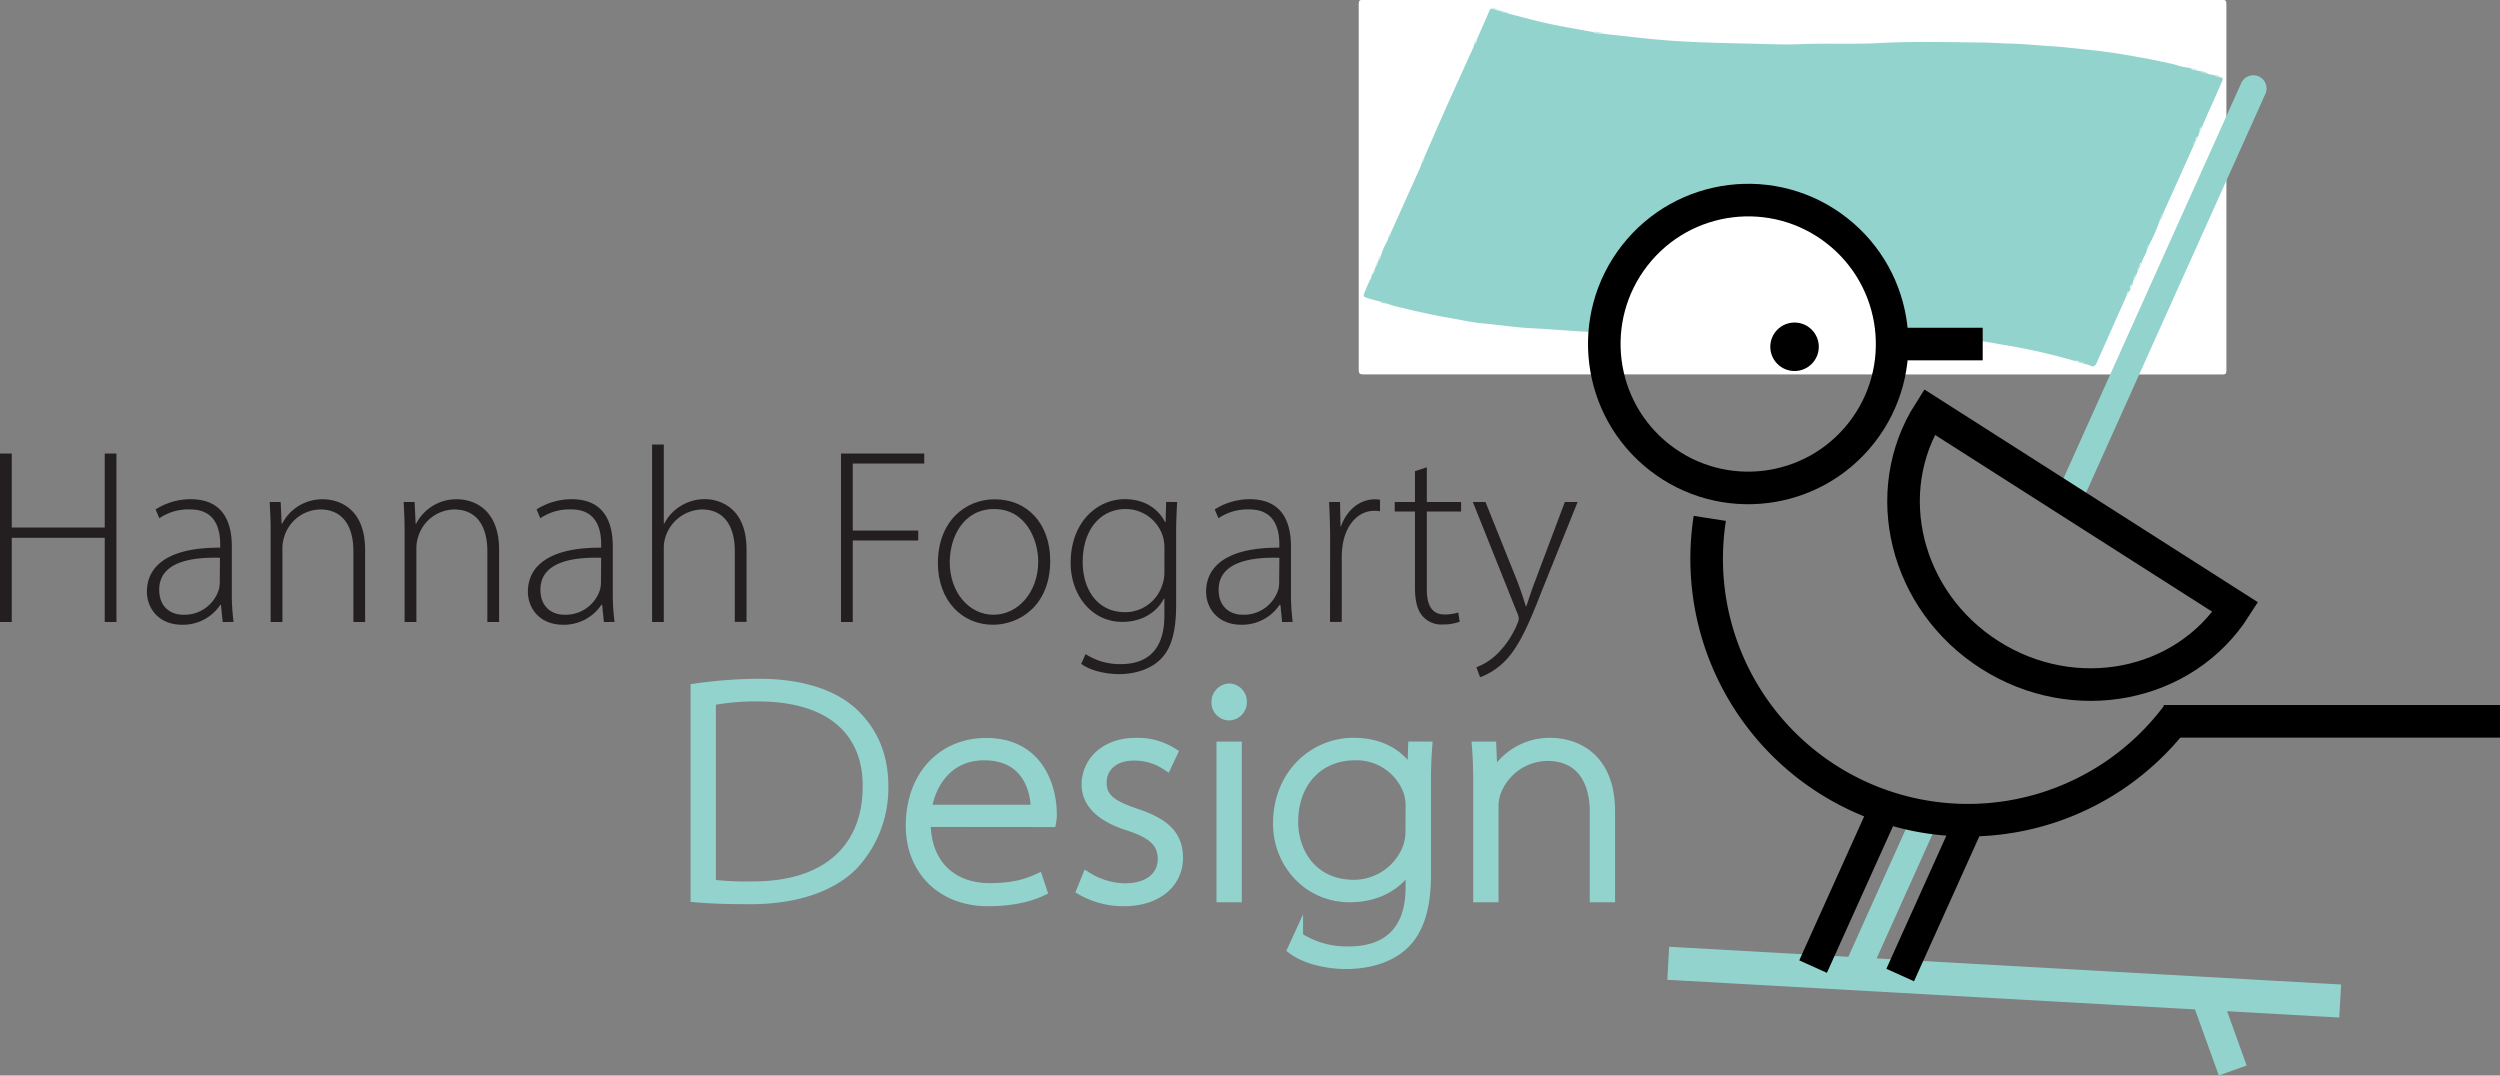 <svg xmlns="http://www.w3.org/2000/svg" viewBox="0 0 567.15 243.99"><rect x="0" y="0" width="567.15" height="243.99" fill="#808080" stroke="none"/><defs><style>.cls-1{fill:#fff;}.cls-2{fill:#93d3cd;}.cls-3{fill:#b0ded9;}.cls-4{fill:#c7e7e3;}.cls-5{fill:#def1ed;}.cls-6{fill:#b3dfda;}.cls-7{fill:#daefec;}.cls-8{fill:#b1dfd9;}.cls-9{fill:#ceeae6;}.cls-10{fill:#afded8;}.cls-11{fill:#a4dad4;}.cls-12{fill:#d7eeea;}.cls-13{fill:#e5f4f1;}.cls-14{fill:#d9efeb;}.cls-15{fill:#daefeb;}.cls-16{fill:#dcf0ed;}.cls-17{fill:#d6edea;}.cls-18{fill:#e7f4f2;}.cls-19{fill:#bce3de;}.cls-20{fill:#b9e2dd;}.cls-21{fill:#d6eeea;}.cls-22{fill:#b8e1dc;}.cls-23{fill:#d1ebe8;}.cls-24{fill:#b4e0da;}.cls-25{fill:#d5ede9;}.cls-26{fill:#bae2dd;}.cls-27{fill:#e2f2ef;}.cls-28,.cls-29,.cls-30,.cls-35{fill:#92d4cd;stroke:#92d4cd;}.cls-28{stroke-linecap:round;stroke-width:6px;}.cls-28,.cls-29,.cls-30,.cls-31,.cls-32,.cls-33,.cls-35{stroke-miterlimit:10;}.cls-29,.cls-30,.cls-32,.cls-33,.cls-35{stroke-linecap:square;}.cls-29{stroke-width:7.5px;}.cls-30{stroke-width:6.71px;}.cls-31,.cls-32,.cls-33{fill:none;stroke:#000;}.cls-31,.cls-32{stroke-width:7.39px;}.cls-33{stroke-width:6.88px;}.cls-34{fill:#231f20;}.cls-35{stroke-width:2.25px;}</style></defs><g id="Layer_2" data-name="Layer 2"><g id="b_w_logo" data-name="b/w logo"><path class="cls-1" d="M406.64,84.94q-48.64,0-97.3,0c-.9,0-1.1-.2-1.1-1.1q0-41.45,0-82.88c0-.82.16-1,1-1q97.42,0,194.84,0c.82,0,1,.16,1,1q0,41.51,0,83c0,.82-.16,1-1,1Q455.35,84.92,406.64,84.94Z"/><path class="cls-2" d="M482.47,67q-3.41,7.64-6.81,15.29c-.33.75-.71,1.08-1.53.62a4.68,4.68,0,0,0-1.26-.34,1.65,1.65,0,0,0-1.23-.35,3,3,0,0,1-.93-.33,138.92,138.92,0,0,0-15-3.46c-3-.48-5.94-1.1-9-1.39-1.65-.46-3.38-.37-5.06-.67-3.88-.32-7.77-.65-11.66-.94-.75-.06-.63-.68-.68-1.07A35.07,35.07,0,0,0,428,68.24a33.31,33.31,0,0,0-10.27-15.57A33.4,33.4,0,0,0,363,74.1c-.12.91-.45,1.29-1.44,1.24-4.73-.21-9.45-.65-14.17-.88-3.71-.18-7.37-.77-11.05-1.1-2.45-.21-4.86-.79-7.29-1.2-4.07-.7-8.1-1.61-12.11-2.59-.82-.19-1.61-.48-2.41-.72-.43-.33-1-.27-1.45-.46a30.19,30.19,0,0,1-3.19-.88c-.64-.26-.57-.52-.39-1,.4-1,.82-2,1.26-2.93a2.56,2.56,0,0,0,.43-1.22c.25-.39.44-.81.67-1.22l.27-.72a5.69,5.69,0,0,1,.47-1l0-.23c.29-.37.39-.85.68-1.23a16,16,0,0,1,1.29-3,3.6,3.6,0,0,0,.45-1.22c.18-.23.27-.52.43-.76q3.32-7.38,6.63-14.75c.23-.5.39-1,.58-1.56a7.1,7.1,0,0,1,.47-1c1.91-4.36,3.8-8.72,5.74-13.07,1.81-4,3.67-8.07,5.49-12.1a1.49,1.49,0,0,0,.07-.47c.26-.4.45-.83.68-1.23L338,2.19c.8-.78,1.44.13,2.16.21l.23.05a1.54,1.54,0,0,0,1,.34c.36,0,.61.19.9.32,3.05.77,6.07,1.62,9.13,2.28,3.25.71,6.54,1.24,9.81,1.85.86.28,1.79.22,2.66.45,4.07.42,8.13.93,12.22,1.3,7.28.66,14.57.76,21.86.93,3.47.08,7,.24,10.41.1,6-.25,12,.07,18-.26,3.51-.19,7-.24,10.51-.24,3.94,0,7.9.06,11.85.12,2.54,0,5.07.19,7.61.26,3,.08,6,.4,8.94.58,2.66.15,5.31.49,8,.76,3.69.36,7.34.9,11,1.56,3.05.56,6.1,1.11,9.11,1.85a14.32,14.32,0,0,0,3.48.75c.49.44,1.23.22,1.73.66l.46.06c.6.33,1.31.39,1.94.68l1.41.27a12.63,12.63,0,0,1,1.22.44c.93.12.55.73.37,1.15-1.08,2.49-2.2,5-3.31,7.45-.39.89-.77,1.79-1.16,2.69-.24.28-.24.68-.47,1s-.21.84-.48,1.2-.25.67-.47,1h0a4,4,0,0,0-.47,1q-3.48,7.78-7,15.59c-.3.45-.35,1-.7,1.45a37.34,37.34,0,0,1-2.4,5.51,9.6,9.6,0,0,1-.47,1c-.19,1.12-1,2-1.22,3.1-.25.27-.25.68-.47,1h0a3.4,3.4,0,0,0-.46,1l-.29.71c-.29.37-.4.84-.66,1.24l-.27,1.15a5.83,5.83,0,0,0-.48,1l-.24.48C482.7,66.26,482.7,66.66,482.47,67Z"/><path class="cls-3" d="M441.65,76.32a12.08,12.08,0,0,1,5.06.67C445,76.78,443.29,76.92,441.65,76.32Z"/><path class="cls-4" d="M363.94,7.69a4.16,4.16,0,0,1-2.66-.45A4.53,4.53,0,0,1,363.94,7.69Z"/><path class="cls-5" d="M340.18,2.4c-.74.16-1.38-.71-2.16-.21Q338.79,1.29,340.18,2.4Z"/><path class="cls-6" d="M501,16.8c-.68-.14-1.45,0-1.94-.68A3.12,3.12,0,0,1,501,16.8Z"/><path class="cls-7" d="M498.56,16.06c-.6-.17-1.3,0-1.73-.66C497.39,15.65,498.18,15.32,498.56,16.06Z"/><path class="cls-8" d="M489.91,49.93c.14-.53.13-1.13.7-1.45A1.61,1.61,0,0,1,489.91,49.93Z"/><path class="cls-9" d="M313.28,58.05a1.51,1.51,0,0,1-.68,1.23C312.72,58.82,312.66,58.25,313.28,58.05Z"/><path class="cls-10" d="M483.92,63.38c.11-.48.05-1,.66-1.24A1.51,1.51,0,0,1,483.92,63.38Z"/><path class="cls-11" d="M313.05,68.39c.52,0,1.12-.18,1.45.46A2.17,2.17,0,0,1,313.05,68.39Z"/><path class="cls-12" d="M335.11,8.89a1.47,1.47,0,0,1-.68,1.22A1.51,1.51,0,0,1,335.11,8.89Z"/><path class="cls-4" d="M503.59,17.51a1.34,1.34,0,0,1-1.22-.44C502.84,17,503.31,17,503.59,17.51Z"/><path class="cls-13" d="M311.83,61.19a1.5,1.5,0,0,1-.67,1.22A1.46,1.46,0,0,1,311.83,61.19Z"/><path class="cls-14" d="M499,29.77a.88.88,0,0,1,.47-1A.84.84,0,0,1,499,29.77Z"/><path class="cls-15" d="M498.07,31.93a.84.84,0,0,1,.47-1A.85.85,0,0,1,498.07,31.93Z"/><path class="cls-16" d="M485.35,60.47a.86.86,0,0,1,.47-1A.86.86,0,0,1,485.35,60.47Z"/><path class="cls-17" d="M482.47,67a.87.87,0,0,1,.46-1A.82.82,0,0,1,482.47,67Z"/><path class="cls-18" d="M470.71,81.84a1.42,1.42,0,0,1,1,.22c.07,0,.1.09.08.15s-.05.08-.07.08A.84.84,0,0,1,470.71,81.84Z"/><path class="cls-19" d="M471.68,82.29a1.85,1.85,0,0,1,0-.23c.46,0,.94-.07,1.2.46Z"/><path class="cls-20" d="M341.38,2.89a.86.86,0,0,1-1-.44l1,.22c.08.05.11.09.09.14S341.41,2.89,341.38,2.89Z"/><path class="cls-21" d="M341.38,2.89V2.67a.87.87,0,0,1,1,.44Z"/><path class="cls-22" d="M497.58,32.89a.86.86,0,0,1,.47-1A1.23,1.23,0,0,1,497.58,32.89Z"/><path class="cls-12" d="M323.13,35.76a1.17,1.17,0,0,1-.47,1A.85.85,0,0,1,323.13,35.76Z"/><path class="cls-23" d="M315.45,53c0,.35,0,.68-.43.76A.67.67,0,0,1,315.45,53Z"/><path class="cls-24" d="M487,56.41a1.12,1.12,0,0,1,.47-1A.92.92,0,0,1,487,56.41Z"/><path class="cls-25" d="M312.57,59.51a1.21,1.21,0,0,1-.47,1A.85.85,0,0,1,312.57,59.51Z"/><path class="cls-26" d="M484.87,61.43a.84.84,0,0,1,.46-1A1.23,1.23,0,0,1,484.87,61.43Z"/><path class="cls-27" d="M483.17,65.5a.93.93,0,0,1,.48-1A1.16,1.16,0,0,1,483.17,65.5Z"/><line class="cls-28" x1="436.72" y1="185.68" x2="422.16" y2="218.05"/><line class="cls-28" x1="511.19" y1="20.07" x2="469.47" y2="112.84"/><line class="cls-29" x1="382.2" y1="218.74" x2="527.15" y2="226.88"/><line class="cls-30" x1="505.38" y1="239.69" x2="500.76" y2="226.88"/><path class="cls-31" d="M437.71,93.47c-11.61,18.2-5.48,42.87,13.68,55.09s44.12,7.38,55.72-10.82Z"/><path class="cls-31" d="M493.92,162.28A59.27,59.27,0,0,1,387.3,122.91c.11-1.8.31-3.57.58-5.31"/><circle cx="407.11" cy="78.67" r="5.5"/><circle class="cls-31" cx="396.61" cy="78.05" r="32.65" transform="translate(91.01 342.63) rotate(-52.02)"/><line class="cls-32" x1="431.83" y1="78.05" x2="446.1" y2="78.05"/><line class="cls-31" x1="490.87" y1="163.64" x2="567.15" y2="163.64"/><line class="cls-33" x1="425.97" y1="186.77" x2="412.73" y2="216.15"/><line class="cls-33" x1="445.73" y1="188.68" x2="432.49" y2="218.06"/><path class="cls-34" d="M2.67,102.89v16.79H23.76V102.89h2.66v38.22H23.76V122H2.67v19.11H0V102.89Z"/><path class="cls-34" d="M50.52,141.11l-.4-3.91H50a10.22,10.22,0,0,1-8.67,4.53c-5.45,0-8-3.85-8-7.48,0-6.3,5.56-10.09,16.62-10v-.68c0-2.72-.52-8.11-7-8a11.54,11.54,0,0,0-6.8,2l-.85-2a14.73,14.73,0,0,1,7.93-2.32c7.89,0,9.36,5.9,9.36,10.77v10.6a47.83,47.83,0,0,0,.4,6.47Zm-.62-14.57c-6-.17-13.78.73-13.78,7.25,0,3.92,2.6,5.67,5.44,5.67a8.18,8.18,0,0,0,8-5.44,5.91,5.91,0,0,0,.29-1.64Z"/><path class="cls-34" d="M61.4,120.41c0-2.49-.11-4.36-.22-6.52h2.49l.23,4.93H64a10.22,10.22,0,0,1,9.36-5.55c2.61,0,9.47,1.3,9.47,11.51v16.33H80.17V125c0-4.94-1.92-9.42-7.54-9.42a8.68,8.68,0,0,0-8.16,6.24,8,8,0,0,0-.4,2.44v16.84H61.4Z"/><path class="cls-34" d="M91.79,120.41c0-2.49-.11-4.36-.22-6.52h2.49l.23,4.93h.11a10.22,10.22,0,0,1,9.36-5.55c2.61,0,9.47,1.3,9.47,11.51v16.33h-2.67V125c0-4.94-1.92-9.42-7.54-9.42a8.68,8.68,0,0,0-8.16,6.24,8,8,0,0,0-.4,2.44v16.84H91.79Z"/><path class="cls-34" d="M137,141.11l-.4-3.91h-.17a10.2,10.2,0,0,1-8.67,4.53c-5.44,0-8-3.85-8-7.48,0-6.3,5.56-10.09,16.62-10v-.68c0-2.72-.51-8.11-7-8a11.56,11.56,0,0,0-6.8,2l-.85-2a14.76,14.76,0,0,1,7.94-2.32c7.88,0,9.35,5.9,9.35,10.77v10.6a49.52,49.52,0,0,0,.4,6.47Zm-.62-14.57c-6-.17-13.78.73-13.78,7.25,0,3.92,2.61,5.67,5.44,5.67a8.18,8.18,0,0,0,8-5.44,5.91,5.91,0,0,0,.29-1.64Z"/><path class="cls-34" d="M147.93,100.85h2.66v17.92h.12a9.94,9.94,0,0,1,3.74-4,10.27,10.27,0,0,1,5.5-1.53c2.55,0,9.41,1.3,9.41,11.4v16.44H166.7V125c0-4.94-1.93-9.42-7.49-9.42a8.91,8.91,0,0,0-8.22,6.18,7.66,7.66,0,0,0-.4,2.67v16.67h-2.66Z"/><path class="cls-34" d="M190.79,102.89h18.88v2.27H193.46v15.2h14.85v2.26H193.46v18.49h-2.67Z"/><path class="cls-34" d="M238.25,127.22c0,10.2-7,14.51-13,14.51-7,0-12.48-5.5-12.48-14,0-9.36,6.13-14.46,12.87-14.46C233.15,113.27,238.25,118.88,238.25,127.22Zm-22.79.34c0,6.8,4.36,11.9,9.92,11.9s10.15-5.1,10.15-12.07c0-5-2.84-11.91-10-11.91C218.63,115.48,215.46,121.72,215.46,127.56Z"/><path class="cls-34" d="M267.05,113.89c-.11,2-.23,4.2-.23,7v16.22c0,7-1.41,10.43-3.68,12.59-2.5,2.38-6.18,3.23-9.24,3.23s-6.58-.79-8.62-2.33l1-2.21a14.29,14.29,0,0,0,8,2.27c5.73,0,9.87-2.95,9.87-11v-3.85h-.11c-1.42,2.77-4.6,5.27-9.47,5.27-6.86,0-11.68-6-11.68-13.38,0-9.47,6.23-14.46,12.24-14.46,5.39,0,8.06,3,9.19,5.21h.11l.12-4.59Zm-2.89,10.43a9.2,9.2,0,0,0-.34-2.6,8.85,8.85,0,0,0-8.45-6.24c-5.78,0-9.75,4.76-9.75,12,0,6.13,3.23,11.4,9.64,11.4a8.83,8.83,0,0,0,8.39-6.12,8.44,8.44,0,0,0,.51-2.9Z"/><path class="cls-34" d="M290.86,141.11l-.39-3.91h-.17a10.24,10.24,0,0,1-8.68,4.53c-5.44,0-8-3.85-8-7.48,0-6.3,5.55-10.09,16.61-10v-.68c0-2.72-.51-8.11-7-8a11.57,11.57,0,0,0-6.81,2l-.85-2a14.76,14.76,0,0,1,7.94-2.32c7.88,0,9.36,5.9,9.36,10.77v10.6a49.52,49.52,0,0,0,.39,6.47Zm-.62-14.57c-5.95-.17-13.78.73-13.78,7.25,0,3.92,2.61,5.67,5.45,5.67a8.19,8.19,0,0,0,8-5.44,5.88,5.88,0,0,0,.28-1.64Z"/><path class="cls-34" d="M301.75,122.06c0-2.72-.11-5.56-.23-8.17H304l.11,5.5h.11c1.19-3.4,4-6.12,7.77-6.12a6.59,6.59,0,0,1,1.08.11V116a4.78,4.78,0,0,0-1.3-.11c-3.75,0-6.41,3.23-7.15,7.59a19.34,19.34,0,0,0-.23,2.61v15h-2.66Z"/><path class="cls-34" d="M323.69,106v7.88h7.77v2.16h-7.77v17.69c0,3.46,1.08,5.67,4,5.67a9.68,9.68,0,0,0,3.12-.46l.34,2.1a10.78,10.78,0,0,1-3.8.63,5.65,5.65,0,0,1-4.65-1.93c-1.25-1.42-1.7-3.69-1.7-6.47V116.05h-4.59v-2.16H321v-7Z"/><path class="cls-34" d="M337,113.89l7.15,17.81c.74,1.92,1.47,4.08,2,5.84h.12c.56-1.7,1.24-3.8,2.09-6L355,113.89h2.89l-8.17,20.3c-3.28,8.45-5.61,13.5-9.18,16.61a15.66,15.66,0,0,1-4.76,2.84l-.85-2.27a13.62,13.62,0,0,0,4.76-3.06,20.55,20.55,0,0,0,4.53-6.8,3.84,3.84,0,0,0,.34-1.2,3.48,3.48,0,0,0-.34-1.19l-10.09-25.23Z"/><path class="cls-35" d="M157.79,156.18a107,107,0,0,1,14.39-1.07c10.19,0,18,2.78,22.45,7.7,4,4.34,5.78,9.48,5.78,15.68A25.63,25.63,0,0,1,193.78,196c-4.63,4.92-12.76,8-23.52,8-4.35,0-8.34-.07-12.47-.43Zm3.49,44.47a69.83,69.83,0,0,0,9.55.43c18.24,0,26-10.05,26-22.52C197,166.8,189.43,158,171.9,158a54.18,54.18,0,0,0-10.62.93Z"/><path class="cls-35" d="M210,186.47c0,10,6.34,15,14.47,15,5.91,0,8.76-1.14,11-2.14l.93,2.78c-1.21.57-5.06,2.35-12.26,2.35-10.62,0-17.53-7.2-17.53-17.11,0-11.61,7.41-18.81,17.1-18.81,12.69,0,14.9,11.26,14.9,15.82a8.67,8.67,0,0,1-.14,2.14Zm24.95-2.78c.07-3.56-1.43-12.33-11.69-12.33-8.7,0-12.33,7.13-13.05,12.33Z"/><path class="cls-35" d="M246.6,198.94a16.63,16.63,0,0,0,8.55,2.57c6,0,8.62-3.14,8.62-6.63,0-4-2.71-5.92-8-7.63-6.2-2-9.27-5.2-9.27-9.26,0-4.85,3.85-9.48,11.26-9.48a14.88,14.88,0,0,1,8.27,2.28l-1.35,2.85a13.11,13.11,0,0,0-7.56-2.21c-4.7,0-7.2,2.85-7.2,6.13,0,3.85,2.93,5.35,8,7.06,6.27,2.13,9.33,4.84,9.33,10,0,5.56-4.56,9.84-12.33,9.84a19.27,19.27,0,0,1-9.55-2.49Z"/><path class="cls-35" d="M281.74,159.24a3,3,0,0,1-3,3.07,2.94,2.94,0,0,1-2.78-3.07,3.06,3.06,0,0,1,2.92-3.06A3,3,0,0,1,281.74,159.24Zm-4.64,44.33V169.36h3.49v34.21Z"/><path class="cls-35" d="M323.79,169.36c-.22,2.78-.29,5.49-.29,8.27v20.88c0,8.34-2.07,13.12-5.27,16-3.57,3.21-8.7,4.2-12.83,4.2s-9.2-1.06-12.19-3.35l1.28-2.78A20.09,20.09,0,0,0,306,215.83c8.2,0,14-4.13,14-14.54v-5h-.14c-2,3.64-6.49,7.27-13.62,7.27-9.76,0-16.32-8-16.32-16.67,0-11.48,8.41-18.39,17.11-18.39,7.55,0,11.62,3.92,13.18,7.2h.15l.21-6.35ZM320,183.12a10.86,10.86,0,0,0-.5-3.56,12.48,12.48,0,0,0-12.12-8.2c-8.19,0-14,6-14,15.11,0,6.84,4.28,14.25,13.83,14.25a13.12,13.12,0,0,0,12.05-8.19,10.6,10.6,0,0,0,.71-3.71Z"/><path class="cls-35" d="M335.34,177.63c0-2.78-.07-5.49-.29-8.27h3.28l.29,6.85h.14a14.5,14.5,0,0,1,13.18-7.7c3.14,0,13.33,1.42,13.33,15.61v19.45h-3.49V184.12c0-6.7-2.92-12.62-10.76-12.62a12.61,12.61,0,0,0-11.62,8.13,9.58,9.58,0,0,0-.57,3.06v20.88h-3.49Z"/></g></g></svg>